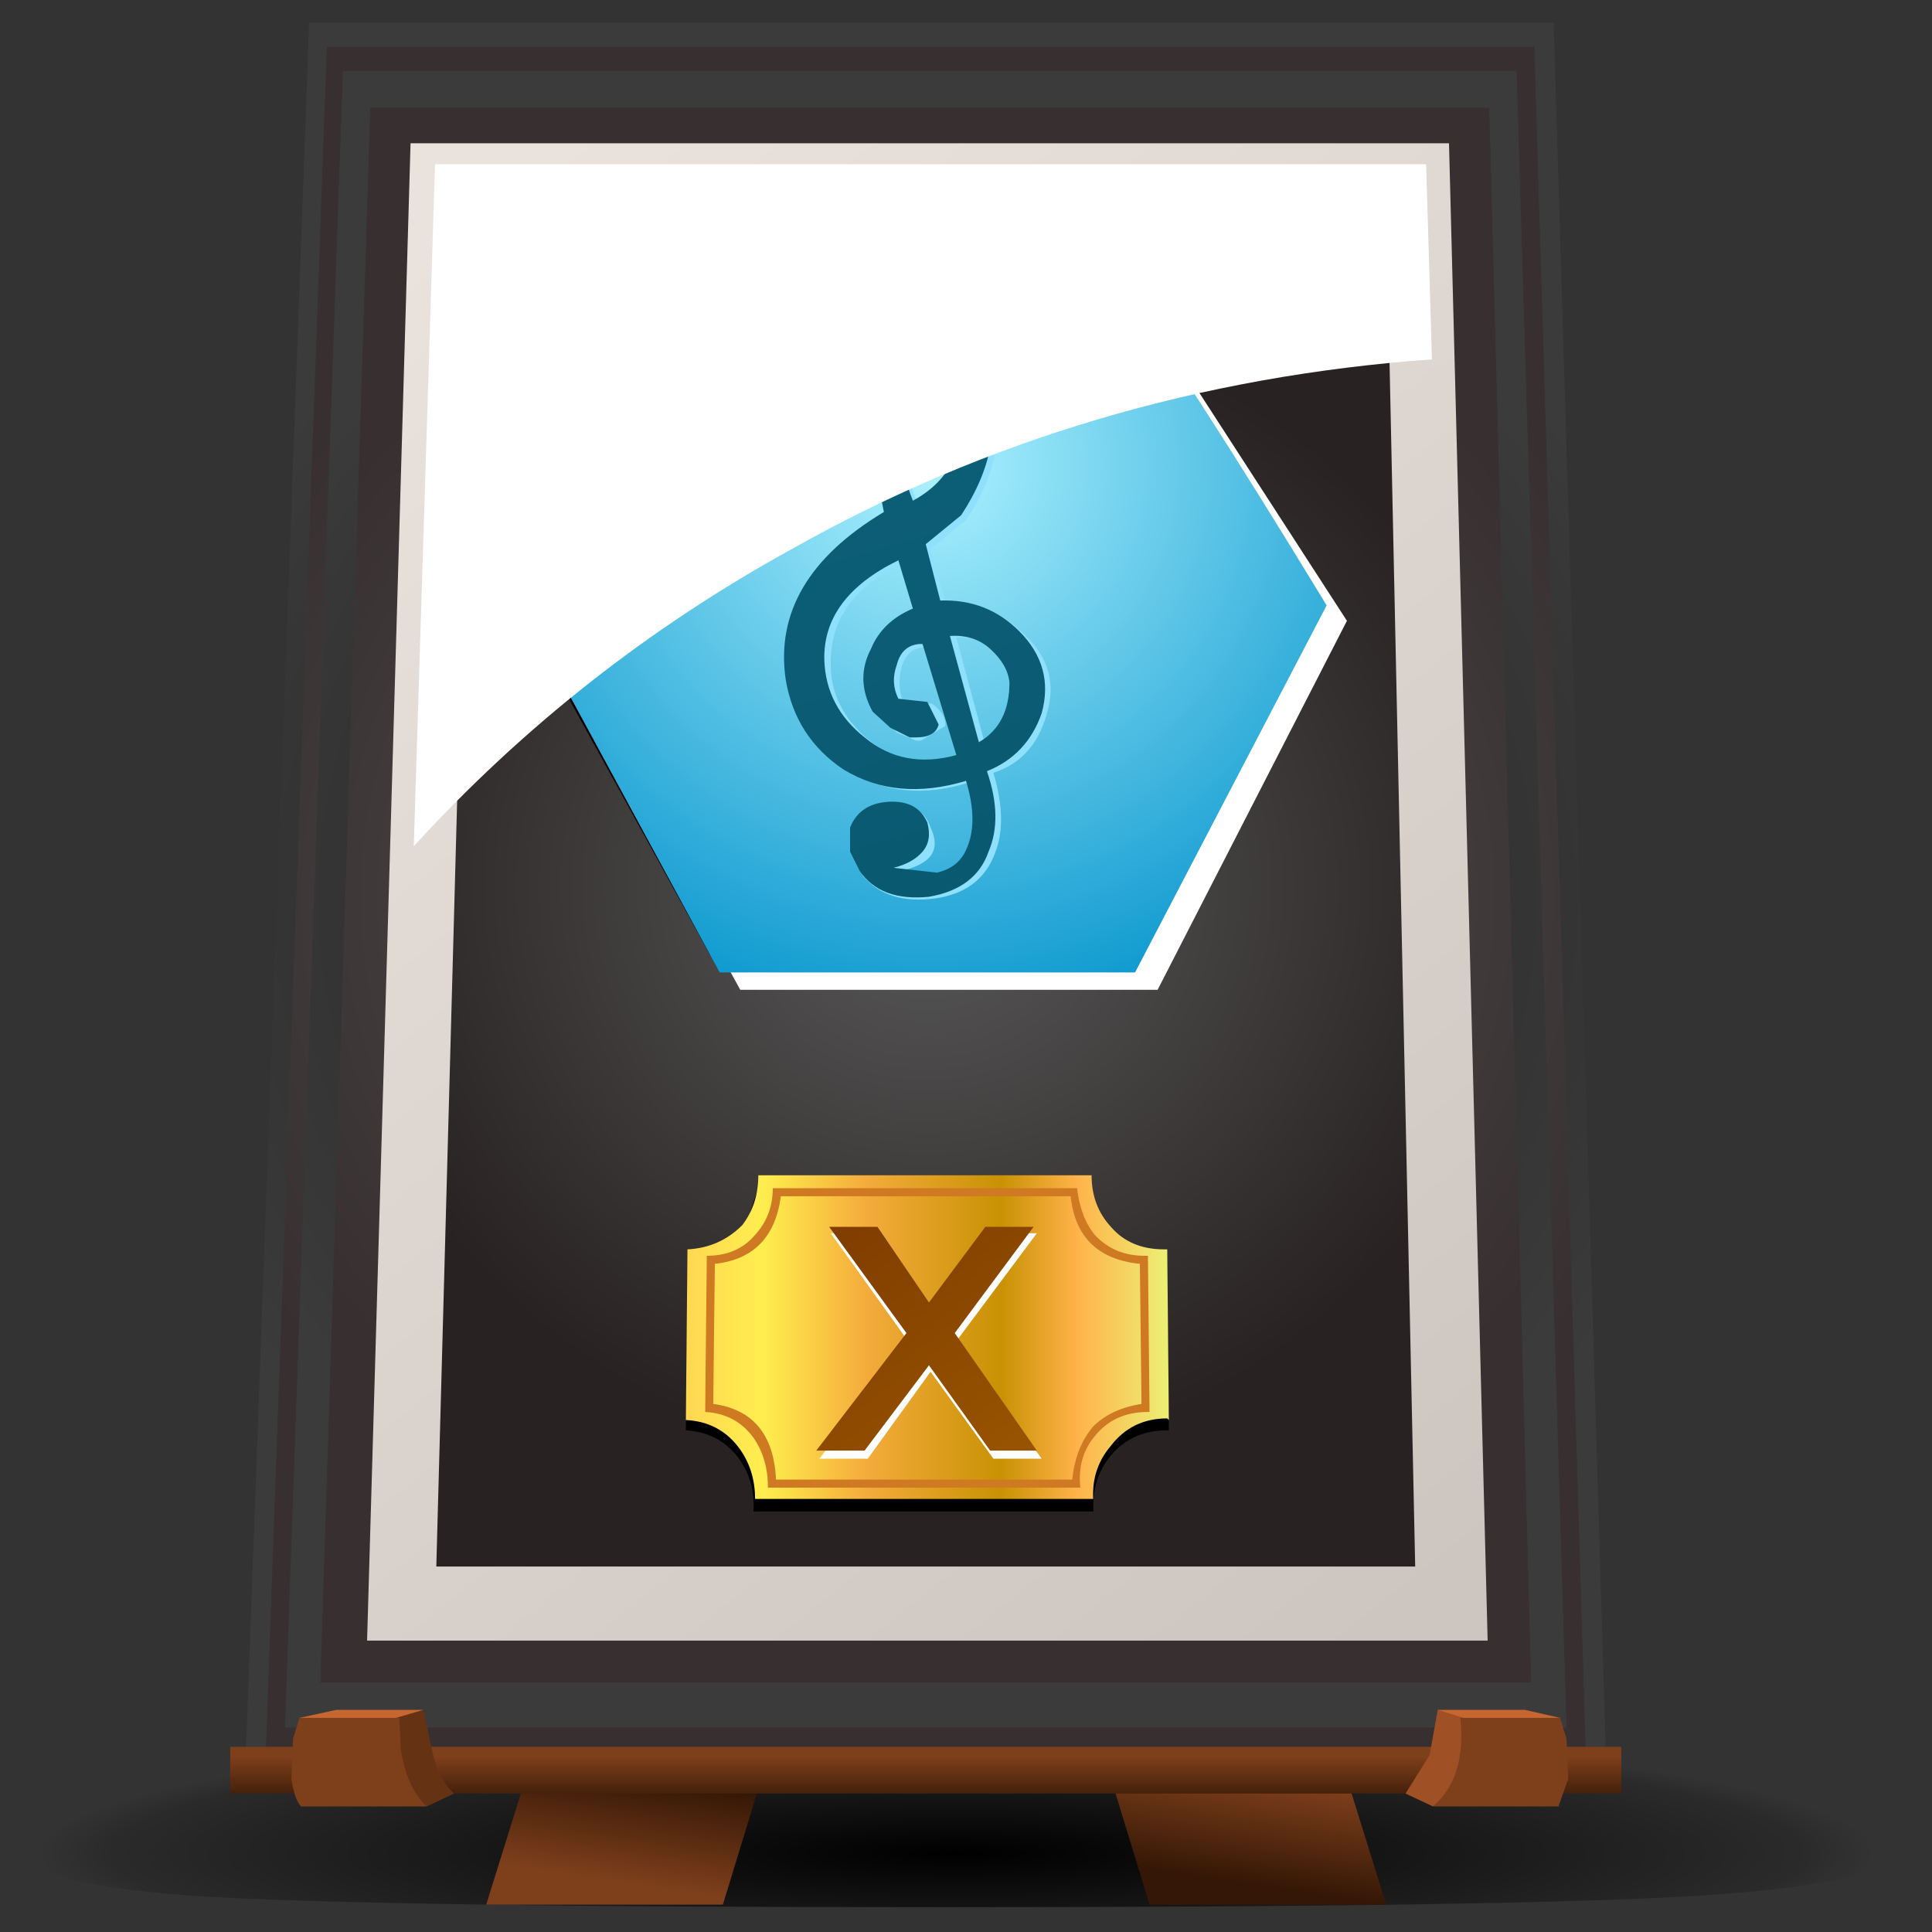 <?xml version="1.0" encoding="UTF-8" standalone="no"?>
<svg xmlns:xlink="http://www.w3.org/1999/xlink" height="60.0px" width="60.0px" xmlns="http://www.w3.org/2000/svg">
  <rect width="100%" height="100%" fill="#333333" stroke="none"/>
  <g transform="matrix(1.0, 0.0, 0.0, 1.0, 0.0, 0.0)">
    <use height="50.0" transform="matrix(1.2, 0.0, 0.0, 1.2, 0.0, 0.0)" width="50.0" xlink:href="#sprite0"/>
    <use height="4.4" transform="matrix(1.2, 0.0, 0.0, 1.2, 0.25, 53.95)" width="49.25" xlink:href="#sprite1"/>
    <use height="58.45" transform="matrix(1.0, 0.0, 0.0, 1.0, 7.6, 0.7)" width="42.3" xlink:href="#shape2"/>
    <use height="18.2" transform="matrix(1.2, 0.0, 0.0, 1.2, 16.75, 8.9)" width="20.9" xlink:href="#sprite2"/>
    <use height="22.2" transform="matrix(1.0, 0.0, 0.0, 1.0, 15.85, 8.0)" width="25.35" xlink:href="#shape4"/>
    <use height="8.45" transform="matrix(1.2, 0.0, 0.0, 1.2, 21.3, 36.8)" width="12.5" xlink:href="#sprite3"/>
    <use height="10.05" transform="matrix(1.0, 0.0, 0.0, 1.0, 21.3, 36.5)" width="15.0" xlink:href="#shape6"/>
    <use height="17.65" transform="matrix(1.2, 0.0, 0.0, 1.2, 12.85, 5.1)" width="26.35" xlink:href="#sprite4"/>
    <use height="3.0" transform="matrix(1.0, 0.0, 0.0, 1.0, 7.15, 53.1)" width="43.2" xlink:href="#shape8"/>
  </g>
  <defs>
    <g id="sprite0" transform="matrix(1.0, 0.0, 0.0, 1.0, 0.0, 0.0)">
      <use height="50.0" transform="matrix(1.0, 0.0, 0.0, 1.0, 0.0, 0.0)" width="50.0" xlink:href="#shape0"/>
    </g>
    <g id="shape0" transform="matrix(1.0, 0.0, 0.0, 1.0, 0.0, 0.0)">
      <path d="M50.0 50.0 L0.0 50.0 0.0 0.0 50.0 0.0 50.0 50.0" fill="#cccccc" fill-opacity="0.0" fill-rule="evenodd" stroke="none"/>
    </g>
    <g id="sprite1" transform="matrix(1.0, 0.0, 0.0, 1.0, 0.0, 0.0)">
      <use height="4.4" transform="matrix(1.0, 0.0, 0.0, 1.0, 0.0, 0.0)" width="49.25" xlink:href="#shape1"/>
    </g>
    <g id="shape1" transform="matrix(1.0, 0.0, 0.0, 1.0, 0.0, 0.0)">
      <path d="M49.25 2.65 Q49.25 3.75 43.8 4.1 38.95 4.4 24.25 4.4 9.2 4.4 4.7 4.1 0.0 3.75 0.0 2.65 0.0 1.55 7.25 0.8 L24.65 0.0 42.05 0.8 Q49.25 1.55 49.25 2.65" fill="url(#gradient0)" fill-rule="evenodd" stroke="none"/>
    </g>
    <radialGradient cx="0" cy="0" gradientTransform="matrix(0.029, 0.0, 0.0, -0.004, 24.55, 3.0)" gradientUnits="userSpaceOnUse" id="gradient0" r="819.2" spreadMethod="pad">
      <stop offset="0.0" stop-color="#000000"/>
      <stop offset="0.922" stop-color="#000000" stop-opacity="0.169"/>
      <stop offset="1.0" stop-color="#000000" stop-opacity="0.0"/>
    </radialGradient>
    <g id="shape2" transform="matrix(1.0, 0.0, 0.0, 1.0, -7.6, -0.7)">
      <path d="M17.95 50.0 L24.3 53.1 22.45 59.15 15.1 59.15 17.95 50.0" fill="url(#gradient1)" fill-rule="evenodd" stroke="none"/>
      <path d="M43.05 59.15 L35.7 59.15 33.85 53.1 40.2 50.0 43.05 59.15" fill="url(#gradient2)" fill-rule="evenodd" stroke="none"/>
      <path d="M48.25 0.7 L49.9 55.45 7.6 55.45 9.6 0.7 48.25 0.7" fill="url(#gradient3)" fill-rule="evenodd" stroke="none"/>
      <path d="M47.65 1.45 L49.25 54.55 8.25 54.55 10.15 1.45 47.65 1.45" fill="url(#gradient4)" fill-rule="evenodd" stroke="none"/>
      <path d="M47.1 2.2 L48.65 53.65 8.85 53.65 10.65 2.2 47.1 2.2" fill="url(#gradient5)" fill-rule="evenodd" stroke="none"/>
      <path d="M46.25 3.35 L47.55 52.25 9.95 52.25 11.5 3.35 46.25 3.35" fill="url(#gradient6)" fill-rule="evenodd" stroke="none"/>
      <path d="M45.0 4.45 L46.2 50.95 11.4 50.95 12.75 4.45 45.0 4.45" fill="url(#gradient7)" fill-rule="evenodd" stroke="none"/>
      <path d="M14.7 6.4 L43.05 6.4 43.95 48.65 13.55 48.65 14.7 6.4" fill="url(#gradient8)" fill-rule="evenodd" stroke="none"/>
    </g>
    <linearGradient gradientTransform="matrix(-3.0E-4, 0.002, 0.002, 3.0E-4, 19.6, 56.8)" gradientUnits="userSpaceOnUse" id="gradient1" spreadMethod="pad" x1="-819.2" x2="819.2">
      <stop offset="0.0" stop-color="#341706"/>
      <stop offset="1.0" stop-color="#7e3f1b"/>
    </linearGradient>
    <linearGradient gradientTransform="matrix(3.0E-4, -0.002, 0.002, 3.0E-4, 38.5, 56.8)" gradientUnits="userSpaceOnUse" id="gradient2" spreadMethod="pad" x1="-819.2" x2="819.2">
      <stop offset="0.0" stop-color="#341706"/>
      <stop offset="1.0" stop-color="#7e3f1b"/>
    </linearGradient>
    <radialGradient cx="0" cy="0" gradientTransform="matrix(0.031, 0.0, 0.0, -0.029, 28.75, 28.1)" gradientUnits="userSpaceOnUse" id="gradient3" r="819.2" spreadMethod="pad">
      <stop offset="0.0" stop-color="#201b1b"/>
      <stop offset="1.0" stop-color="#3b3b3b"/>
    </radialGradient>
    <radialGradient cx="0" cy="0" gradientTransform="matrix(0.03, 0.0, 0.0, -0.028, 28.8, 28.0)" gradientUnits="userSpaceOnUse" id="gradient4" r="819.2" spreadMethod="pad">
      <stop offset="0.0" stop-color="#595959"/>
      <stop offset="0.992" stop-color="#372f30"/>
    </radialGradient>
    <radialGradient cx="0" cy="0" gradientTransform="matrix(0.029, 0.0, 0.0, -0.028, 28.8, 27.9)" gradientUnits="userSpaceOnUse" id="gradient5" r="819.2" spreadMethod="pad">
      <stop offset="0.0" stop-color="#201b1b"/>
      <stop offset="1.0" stop-color="#3b3b3b"/>
    </radialGradient>
    <radialGradient cx="0" cy="0" gradientTransform="matrix(0.028, 0.0, 0.0, -0.026, 28.8, 27.85)" gradientUnits="userSpaceOnUse" id="gradient6" r="819.2" spreadMethod="pad">
      <stop offset="0.0" stop-color="#595959"/>
      <stop offset="0.992" stop-color="#372f30"/>
    </radialGradient>
    <linearGradient gradientTransform="matrix(0.02, 0.025, 0.025, -0.02, 28.85, 28.55)" gradientUnits="userSpaceOnUse" id="gradient7" spreadMethod="pad" x1="-819.2" x2="819.2">
      <stop offset="0.0" stop-color="#eae3dd"/>
      <stop offset="1.0" stop-color="#ccc5c0"/>
    </linearGradient>
    <radialGradient cx="0" cy="0" gradientTransform="matrix(0.023, 0.0, 0.0, -0.022, 28.8, 27.55)" gradientUnits="userSpaceOnUse" id="gradient8" r="819.2" spreadMethod="pad">
      <stop offset="0.0" stop-color="#595959"/>
      <stop offset="0.992" stop-color="#282222"/>
    </radialGradient>
    <g id="sprite2" transform="matrix(1.0, 0.0, 0.0, 1.0, 0.0, 0.0)">
      <use height="18.2" transform="matrix(1.0, 0.0, 0.0, 1.0, 0.0, 0.0)" width="20.9" xlink:href="#shape3"/>
    </g>
    <g id="shape3" transform="matrix(1.0, 0.0, 0.0, 1.0, 0.0, 0.0)">
      <path d="M15.3 0.0 L20.9 8.65 16.0 18.2 5.2 18.2 0.0 8.75 5.35 0.0 15.3 0.0" fill="#ffffff" fill-rule="evenodd" stroke="none"/>
    </g>
    <g id="shape4" transform="matrix(1.0, 0.0, 0.0, 1.0, -15.85, -8.0)">
      <path d="M34.9 29.65 L22.05 29.65 15.85 18.4 Q18.4 14.05 22.3 8.0 L34.2 8.0 40.85 18.3 34.9 29.65" fill="#000000" fill-rule="evenodd" stroke="none"/>
      <path d="M35.25 30.2 L22.35 30.2 16.2 18.85 Q20.25 12.05 22.6 8.4 L34.5 8.4 Q36.85 11.65 41.2 18.8 L35.25 30.2" fill="url(#gradient9)" fill-rule="evenodd" stroke="none"/>
      <path d="M29.7 19.8 L30.6 23.15 Q31.6 22.55 31.5 21.3 31.45 20.7 30.95 20.2 30.4 19.75 29.7 19.8 M28.55 19.0 L28.05 17.5 Q25.75 18.55 25.8 20.65 25.8 22.0 27.0 23.0 28.25 24.0 29.85 23.6 L28.85 20.1 28.75 20.1 Q28.2 20.1 28.0 20.7 27.85 21.3 28.05 21.8 L28.95 21.85 Q29.4 22.2 29.35 22.55 L28.6 23.0 28.45 23.0 27.85 22.75 27.3 22.15 Q26.75 21.2 27.25 20.2 27.6 19.45 28.55 19.0 M28.45 12.4 Q27.75 13.85 28.5 15.65 30.3 14.7 29.95 12.6 29.75 11.45 29.15 11.5 28.75 11.65 28.45 12.4 M27.55 11.4 Q28.05 10.25 29.1 10.2 29.65 10.15 30.15 10.75 L30.75 11.8 Q31.45 14.05 30.0 16.15 L28.9 17.05 29.4 18.8 Q30.85 18.7 31.8 19.7 32.95 20.75 32.5 22.2 32.1 23.6 30.85 24.0 31.3 25.5 30.9 26.5 30.45 27.7 29.05 27.9 27.55 28.1 26.8 27.2 26.35 26.35 26.55 25.8 26.85 25.1 27.75 25.0 28.65 24.95 28.9 25.7 29.4 26.75 27.95 27.05 L29.25 27.25 Q29.95 27.05 30.15 26.5 30.6 25.55 30.1 24.3 28.0 24.95 26.4 23.95 24.9 23.05 24.6 21.25 24.3 19.55 25.3 18.05 26.2 16.8 27.65 16.0 L27.45 15.55 Q26.65 13.3 27.55 11.4" fill="#8fe0fd" fill-rule="evenodd" stroke="none"/>
      <path d="M31.35 21.2 Q31.3 20.65 30.75 20.15 30.25 19.7 29.5 19.75 L30.4 23.05 Q31.35 22.5 31.35 21.2 M28.35 18.9 L27.9 17.4 Q25.55 18.55 25.6 20.5 25.65 21.95 26.85 22.9 28.05 23.9 29.7 23.45 L28.65 20.0 28.55 20.0 Q28.0 20.05 27.85 20.65 27.65 21.2 27.9 21.7 L28.8 21.8 29.15 22.5 Q29.05 22.9 28.45 22.9 L28.25 22.9 27.65 22.6 27.1 22.1 Q26.55 21.1 27.05 20.15 27.4 19.3 28.35 18.9 M28.25 12.35 Q27.65 13.8 28.35 15.55 30.1 14.6 29.75 12.55 29.55 11.35 28.95 11.4 28.65 11.45 28.25 12.35 M30.0 10.7 L30.6 11.75 Q31.3 13.8 29.85 16.0 L28.75 16.9 29.2 18.65 Q30.65 18.6 31.65 19.6 32.75 20.7 32.35 22.15 31.9 23.45 30.65 23.95 31.15 25.4 30.7 26.45 30.3 27.6 28.85 27.85 27.35 28.0 26.7 27.05 L26.4 26.45 26.4 25.7 Q26.7 24.95 27.6 24.9 28.5 24.85 28.8 25.55 28.95 26.1 28.65 26.45 28.35 26.8 27.75 26.95 L29.1 27.1 Q29.75 26.95 30.0 26.4 30.4 25.55 30.0 24.25 27.85 24.9 26.2 23.9 24.7 22.9 24.4 21.1 23.95 18.0 27.45 15.9 L27.35 15.4 Q26.45 13.3 27.35 11.3 28.0 10.15 28.9 10.15 29.45 10.1 30.0 10.7" fill="url(#gradient10)" fill-rule="evenodd" stroke="none"/>
    </g>
    <radialGradient cx="0" cy="0" gradientTransform="matrix(0.023, 0.0, 0.0, -0.023, 28.85, 14.45)" gradientUnits="userSpaceOnUse" id="gradient9" r="819.2" spreadMethod="pad">
      <stop offset="0.0" stop-color="#adf2ff"/>
      <stop offset="1.0" stop-color="#0091cb"/>
    </radialGradient>
    <linearGradient gradientTransform="matrix(-0.002, -0.007, -0.007, 0.002, 28.8, 20.75)" gradientUnits="userSpaceOnUse" id="gradient10" spreadMethod="pad" x1="-819.2" x2="819.2">
      <stop offset="0.0" stop-color="#095a71"/>
      <stop offset="1.0" stop-color="#0c5d76"/>
    </linearGradient>
    <g id="sprite3" transform="matrix(1.0, 0.0, 0.0, 1.0, 0.0, 0.0)">
      <use height="8.45" transform="matrix(1.0, 0.0, 0.0, 1.0, 0.0, 0.0)" width="12.5" xlink:href="#shape5"/>
    </g>
    <g id="shape5" transform="matrix(1.0, 0.0, 0.0, 1.0, 0.0, 0.0)">
      <path d="M12.4 1.95 L12.45 1.95 12.5 6.35 12.45 6.35 Q11.55 6.35 11.0 7.0 10.5 7.6 10.55 8.45 L1.75 8.45 Q1.8 7.65 1.35 7.05 0.85 6.4 0.0 6.35 L0.05 1.95 Q0.9 1.9 1.45 1.35 L1.9 0.0 10.5 0.0 Q10.5 0.8 11.0 1.35 11.5 1.95 12.4 1.95" fill="#000000" fill-rule="evenodd" stroke="none"/>
    </g>
    <g id="shape6" transform="matrix(1.0, 0.0, 0.0, 1.0, -21.3, -36.5)">
      <path d="M23.45 46.55 Q23.45 45.6 22.9 44.9 22.3 44.15 21.3 44.1 L21.35 38.8 Q22.35 38.75 23.05 38.05 23.55 37.4 23.55 36.5 L33.9 36.5 Q33.9 37.45 34.5 38.1 35.1 38.8 36.15 38.8 L36.25 38.8 36.3 44.1 36.25 44.05 Q35.15 44.05 34.5 44.9 33.9 45.6 33.95 46.55 L23.45 46.55" fill="url(#gradient11)" fill-rule="evenodd" stroke="none"/>
      <path d="M23.4 44.65 Q22.85 43.9 21.9 43.85 L21.95 39.0 Q22.9 39.0 23.45 38.35 24.0 37.75 24.0 36.9 L33.45 36.9 Q33.55 37.8 34.0 38.35 34.6 39.0 35.55 39.0 L35.65 39.0 35.7 43.85 35.65 43.85 Q34.6 43.85 34.0 44.6 33.45 45.25 33.55 46.2 L23.85 46.2 Q23.85 45.3 23.4 44.65 M22.2 39.25 L22.15 43.6 Q24.0 43.85 24.1 45.95 L33.3 45.95 Q33.4 44.95 33.95 44.3 34.5 43.75 35.45 43.6 L35.4 39.25 Q33.45 39.05 33.25 37.15 L24.25 37.15 Q24.0 39.05 22.2 39.25" fill="#cf7923" fill-rule="evenodd" stroke="none"/>
      <path d="M32.2 38.3 L29.7 41.65 32.35 45.3 30.85 45.3 28.9 42.6 26.95 45.3 25.45 45.3 28.2 41.65 25.8 38.3 27.3 38.3 28.9 40.7 30.7 38.3 32.2 38.3" fill="#ffffff" fill-rule="evenodd" stroke="none"/>
      <path d="M32.1 38.1 L29.65 41.4 32.2 45.05 30.75 45.05 28.85 42.4 26.85 45.05 25.35 45.05 28.15 41.4 25.75 38.1 27.25 38.1 28.85 40.45 30.6 38.1 32.1 38.1" fill="url(#gradient12)" fill-rule="evenodd" stroke="none"/>
    </g>
    <linearGradient gradientTransform="matrix(0.009, 0.0, 0.0, -0.009, 28.8, 41.5)" gradientUnits="userSpaceOnUse" id="gradient11" spreadMethod="pad" x1="-819.2" x2="819.2">
      <stop offset="0.0" stop-color="#ffd852"/>
      <stop offset="0.153" stop-color="#ffee4f"/>
      <stop offset="0.369" stop-color="#f4ac3c"/>
      <stop offset="0.655" stop-color="#c99104"/>
      <stop offset="0.816" stop-color="#ffb34a"/>
      <stop offset="1.0" stop-color="#eded74"/>
    </linearGradient>
    <linearGradient gradientTransform="matrix(-0.003, -0.004, -0.004, 0.003, 28.8, 41.65)" gradientUnits="userSpaceOnUse" id="gradient12" spreadMethod="pad" x1="-819.2" x2="819.2">
      <stop offset="0.0" stop-color="#975300"/>
      <stop offset="0.992" stop-color="#813e00"/>
    </linearGradient>
    <g id="sprite4" transform="matrix(1.0, 0.0, 0.0, 1.0, 0.0, 0.0)">
      <use height="17.65" transform="matrix(1.0, 0.0, 0.0, 1.0, 0.0, 0.0)" width="26.35" xlink:href="#shape7"/>
    </g>
    <g id="shape7" transform="matrix(1.0, 0.0, 0.0, 1.0, 0.0, 0.0)">
      <path d="M26.35 5.05 Q17.35 5.7 9.8 9.95 4.25 13.0 0.0 17.65 L0.55 0.0 26.2 0.0 26.35 5.05" fill="#ffffff" fill-rule="evenodd" stroke="none"/>
    </g>
    <g id="shape8" transform="matrix(1.0, 0.0, 0.0, 1.0, -7.15, -53.1)">
      <path d="M50.35 55.7 L7.15 55.7 7.15 54.25 50.35 54.25 50.35 55.7" fill="url(#gradient13)" fill-rule="evenodd" stroke="none"/>
      <path d="M11.7 54.65 L11.5 53.5 12.3 53.2 13.15 53.1 13.45 54.5 Q13.65 55.3 14.1 55.7 L13.25 56.1 12.4 55.6 11.7 54.65" fill="#663214" fill-rule="evenodd" stroke="none"/>
      <path d="M10.75 54.4 L9.3 53.35 10.45 53.1 13.15 53.1 12.3 53.35 10.75 54.4" fill="#c66630" fill-rule="evenodd" stroke="none"/>
      <path d="M13.25 56.1 L9.35 56.1 Q9.15 55.9 9.05 55.25 L9.1 54.0 9.3 53.35 12.4 53.35 12.45 54.35 Q12.65 55.55 13.25 56.1" fill="#7e3f1b" fill-rule="evenodd" stroke="none"/>
      <path d="M46.05 54.65 L45.35 55.6 44.5 56.1 43.65 55.7 44.4 54.5 44.65 53.1 45.45 53.2 46.25 53.5 46.05 54.65" fill="#9f5025" fill-rule="evenodd" stroke="none"/>
      <path d="M47.1 54.4 L45.45 53.35 44.65 53.1 47.35 53.1 48.45 53.35 47.1 54.4" fill="#c66630" fill-rule="evenodd" stroke="none"/>
      <path d="M44.5 56.1 Q45.55 55.2 45.35 53.35 L48.45 53.35 48.65 54.0 48.7 55.25 48.4 56.1 44.5 56.1" fill="#7e3f1b" fill-rule="evenodd" stroke="none"/>
    </g>
    <linearGradient gradientTransform="matrix(0.0, -9.0E-4, -9.0E-4, 0.0, 28.75, 55.3)" gradientUnits="userSpaceOnUse" id="gradient13" spreadMethod="pad" x1="-819.2" x2="819.2">
      <stop offset="0.0" stop-color="#341706"/>
      <stop offset="1.0" stop-color="#7e3f1b"/>
    </linearGradient>
  </defs>
</svg>
